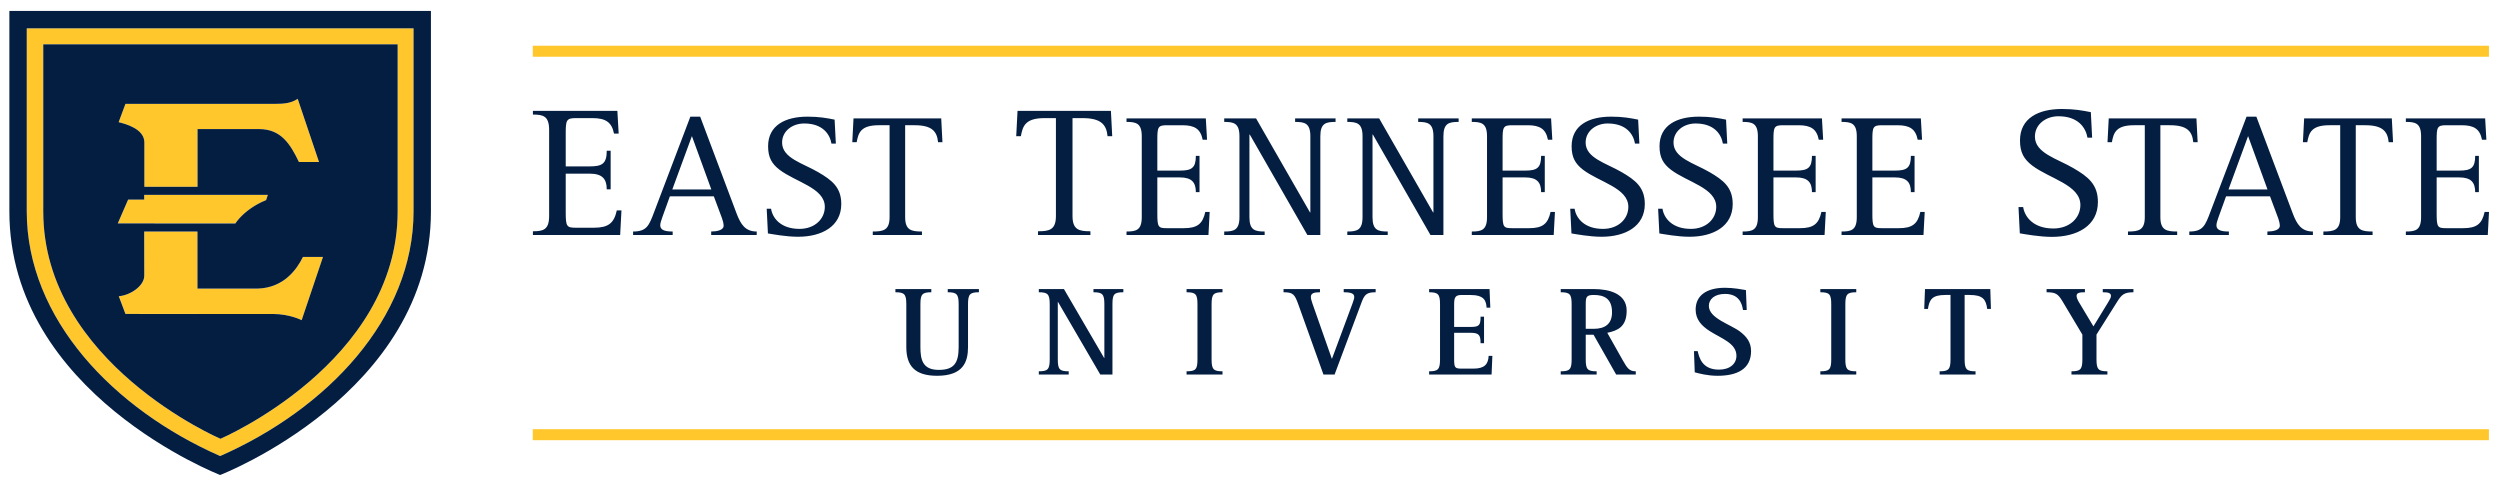 <?xml version="1.0" ?>
<svg xmlns:rdf="http://www.w3.org/1999/02/22-rdf-syntax-ns#" xmlns="http://www.w3.org/2000/svg" xmlns:cc="http://creativecommons.org/ns#" xmlns:dc="http://purl.org/dc/elements/1.1/" xml:space="preserve" viewBox="0 0 246.26 47.715">
	<g transform="matrix(1.25 0 0 -1.25 -261.49 903.4)">
		<g transform="matrix(.5 0 0 .5 154.19 352.16)">
			<path d="m4.002 4.277v36.078c0 21.141 17.142 38.973 38.1 48.189 20.959-9.216 38.1-27.048 38.1-48.189v-36.078h-76.199zm3.25 3.162h69.82v32.916c0 29.82-34.91 44.787-34.91 44.787s-34.91-14.967-34.91-44.787v-32.916zm96.443 0.275v2.16h385.38v-2.16h-385.38zm-46.319 10.451c-1.334 0.926-2.919 0.992-4.344 0.992l-29.59 0.006-1.344 3.607c1.269 0.309 5.039 1.274 5.07 3.947l0.002 8.783h10.471v-11.379l12.125 0.004c4.312 0 6.133 2.916 7.854 6.488h3.953l-4.197-12.449zm-30.223 18.926v0.926h-3.166l-2.043 4.699 23.168 0.002c0.901-1.329 2.365-2.662 4.209-3.711 0.615-0.349 1.236-0.645 1.848-0.889l0.334-1.027h-24.35zm0.004 7.219 0.012 8.727c-0.039 2.024-2.766 3.837-5.023 4.023l1.315 3.492 29.096 0.004c3.249 0 5.615 1.215 5.615 1.215l4.199-12.45h-3.943c-1.23 2.494-3.793 6.071-8.891 6.234h-11.895v-11.246h-10.484zm76.531 38.951v2.158h385.38v-2.158h-385.38z" transform="matrix(.8 0 0 -.8 111.02 740.08)" fill="#ffc72c"/>
			<path d="m0.576 0.848v39.508c0 35.878 41.525 51.922 41.525 51.922s41.527-16.044 41.527-51.922v-39.508h-83.053zm3.426 3.43h76.199v36.078c0 21.141-17.142 38.973-38.1 48.189-20.957-9.215-38.099-27.047-38.099-48.189v-36.078zm3.25 3.162v32.916c0 29.82 34.91 44.787 34.91 44.787s34.91-14.967 34.91-44.787v-32.916h-69.82zm50.127 10.727 4.199 12.449h-3.953c-1.72-3.572-3.541-6.488-7.854-6.488l-12.125-0.004v11.379h-10.473v-8.783c-0.031-2.674-3.803-3.639-5.07-3.948l1.344-3.607 29.59-0.006c1.425 0 3.009-0.066 4.342-0.992zm347.57 2.004c-4.626 0-8.264 1.8-8.264 6.209 0 2.35 0.77 3.671 2.387 4.918 3.415 2.609 9.512 3.822 9.512 7.787 0 2.534-2.091 4.629-5.324 4.629-3.929 0-5.656-2.278-5.951-4.225h-0.918l0.258 5.18c0.917 0.147 3.818 0.697 6.314 0.697 5.032 0 9.072-2.204 9.072-6.869 0-3.487-1.944-4.994-4.846-6.684-3.194-1.873-7.564-2.938-7.564-6.207 0-2.425 2.165-4.002 4.625-4.002 3.931 0 5.401 2.278 5.731 4.223h0.918l-0.256-5.031c-1.653-0.331-3.232-0.625-5.693-0.625zm-301.23 0.369v0.732c1.982 0 3.195 0.259 3.195 3.012v16.969c0 2.754-1.213 3.01-3.195 3.01v0.736h17.189l0.256-4.848h-0.918c-0.551 2.535-1.689 3.414-4.518 3.414h-3.525c-1.836 0-2.019-0.22-2.019-3.084v-7.566h4.736c2.46 0 3.344 1.03 3.344 3.086h0.771v-7.604h-0.771c0 2.535-0.884 3.086-3.344 3.086h-4.736v-6.428c0-2.681 0.11-3.084 2.019-3.084h3.231c2.609 0 3.821 0.807 4.262 3.047h0.918l-0.256-4.479h-16.639zm95.473 0-0.258 4.994h0.916c0.367-2.058 0.919-3.562 4.664-3.562h2.242v19.281c0 2.754-1.324 3.01-3.527 3.01v0.736h10.322v-0.736c-2.204 0-3.527-0.256-3.527-3.01v-19.281h1.982c3.6 0 4.702 1.249 4.922 3.562h0.92l-0.258-4.994h-18.398zm-64.455 1.143-7.139 18.797c-1 2.655-1.449 3.83-4.141 3.83v0.689h7.797v-0.689c-1.346 0-2.451-0.208-2.451-1.209 0-0.446 0.21-0.998 0.416-1.619l1.482-4.106h8.658l1.619 4.346c0.139 0.381 0.311 1 0.311 1.449 0 0.896-1.379 1.139-2.449 1.139v0.689h8.969v-0.689c-2.243 0-3.139-1.38-3.967-3.553l-7.174-19.074h-1.932zm23.076 0c-4.346 0-7.76 1.69-7.76 5.83 0 2.208 0.723 3.45 2.24 4.621 3.208 2.45 8.934 3.589 8.934 7.312 0 2.38-1.965 4.346-5 4.346-3.691 0-5.312-2.139-5.59-3.967h-0.861l0.242 4.863c0.863 0.139 3.585 0.656 5.932 0.656 4.725 0 8.52-2.071 8.52-6.451 0-3.276-1.828-4.691-4.553-6.277-3.001-1.759-7.106-2.757-7.106-5.826 0-2.277 2.033-3.762 4.346-3.762 3.69 0 5.071 2.139 5.381 3.967h0.863l-0.244-4.725c-1.551-0.311-3.033-0.588-5.344-0.588zm158.3 0c-4.344 0-7.76 1.69-7.76 5.83 0 2.208 0.725 3.45 2.242 4.621 3.209 2.45 8.932 3.589 8.932 7.312 0 2.38-1.966 4.346-5 4.346-3.691 0-5.31-2.139-5.586-3.967h-0.863l0.242 4.863c0.863 0.139 3.585 0.656 5.932 0.656 4.726 0 8.52-2.071 8.52-6.451 0-3.276-1.829-4.691-4.553-6.277-3-1.759-7.106-2.757-7.106-5.826 0-2.277 2.036-3.762 4.346-3.762 3.691 0 5.068 2.139 5.381 3.967h0.863l-0.244-4.725c-1.55-0.311-3.033-0.588-5.346-0.588zm17.316 0c-4.345 0-7.76 1.69-7.76 5.83 0 2.208 0.725 3.45 2.242 4.621 3.206 2.45 8.932 3.589 8.932 7.312 0 2.38-1.968 4.346-5 4.346-3.691 0-5.312-2.139-5.588-3.967h-0.861l0.24 4.863c0.863 0.139 3.589 0.656 5.934 0.656 4.724 0 8.52-2.071 8.52-6.451 0-3.276-1.831-4.691-4.555-6.277-3.001-1.759-7.106-2.757-7.106-5.826 0-2.277 2.036-3.762 4.348-3.762 3.69 0 5.07 2.139 5.381 3.967h0.859l-0.238-4.725c-1.552-0.311-3.036-0.588-5.348-0.588zm107.89 0-7.141 18.797c-0.999 2.655-1.447 3.83-4.137 3.83v0.689h7.793v-0.689c-1.345 0-2.449-0.208-2.449-1.209 0-0.446 0.207-0.998 0.414-1.619l1.482-4.106h8.658l1.623 4.346c0.136 0.381 0.309 1 0.309 1.449 0 0.896-1.381 1.139-2.449 1.139v0.689h8.967v-0.689c-2.243 0-3.135-1.38-3.965-3.553l-7.174-19.074h-1.932zm-274.44 0.346-0.242 4.691h0.863c0.344-1.933 0.863-3.348 4.381-3.348h2.103v18.109c0 2.586-1.244 2.828-3.312 2.828v0.688h9.691v-0.688c-2.07 0-3.311-0.242-3.311-2.828v-18.109h1.863c3.38 0 4.412 1.173 4.621 3.348h0.863l-0.242-4.691h-17.279zm53.785 0v0.689c1.863 0 3.002 0.241 3.002 2.828v15.936c0 2.586-1.139 2.828-3.002 2.828v0.688h16.141l0.24-4.551h-0.861c-0.517 2.379-1.585 3.207-4.24 3.207h-3.312c-1.722 0-1.897-0.206-1.897-2.894v-7.107h4.449c2.311 0 3.139 0.967 3.139 2.898h0.723v-7.141h-0.723c0 2.38-0.827 2.898-3.139 2.898h-4.449v-6.037c0-2.518 0.105-2.898 1.897-2.898h3.037c2.449 0 3.586 0.76 3.998 2.863h0.863l-0.242-4.207h-15.623zm19.248 0v0.689c1.861 0 3 0.241 3 2.828v15.936c0 2.586-1.139 2.828-3 2.828v0.688h7.965v-0.688c-1.896 0-3-0.242-3-2.828v-16.279h0.07l11.348 19.795h2.553v-19.451c0-2.587 1.104-2.828 3-2.828v-0.689h-7.969v0.689c1.863 0 3.002 0.241 3.002 2.828v15.004h-0.068l-10.625-18.521h-6.275zm24.248 0v0.689c1.863 0 3 0.241 3 2.828v15.936c0 2.586-1.137 2.828-3 2.828v0.688h7.965v-0.688c-1.896 0-2.998-0.242-2.998-2.828v-16.279h0.068l11.348 19.795h2.553v-19.451c0-2.587 1.102-2.828 2.998-2.828v-0.689h-7.967v0.689c1.864 0 3.002 0.241 3.002 2.828v15.004h-0.068l-10.623-18.521h-6.277zm24.523 0v0.689c1.864 0 3.002 0.241 3.002 2.828v15.936c0 2.586-1.138 2.828-3.002 2.828v0.688h16.141l0.242-4.551h-0.863c-0.516 2.379-1.584 3.207-4.24 3.207h-3.312c-1.724 0-1.897-0.206-1.897-2.894v-7.107h4.449c2.311 0 3.139 0.967 3.139 2.898h0.723v-7.141h-0.723c0 2.38-0.827 2.898-3.139 2.898h-4.449v-6.037c0-2.518 0.103-2.898 1.897-2.898h3.037c2.449 0 3.587 0.76 4 2.863h0.861l-0.242-4.207h-15.623zm53.361 0v0.689c1.863 0 3.002 0.241 3.002 2.828v15.936c0 2.586-1.139 2.828-3.002 2.828v0.688h16.141l0.24-4.551h-0.861c-0.517 2.379-1.584 3.207-4.24 3.207h-3.312c-1.722 0-1.897-0.206-1.897-2.894v-7.107h4.449c2.311 0 3.139 0.967 3.139 2.898h0.725v-7.141h-0.725c0 2.38-0.827 2.898-3.139 2.898h-4.449v-6.037c0-2.518 0.105-2.898 1.897-2.898h3.035c2.451 0 3.587 0.76 4 2.863h0.863l-0.242-4.207h-15.623zm19.488 0v0.689c1.864 0 3 0.241 3 2.828v15.936c0 2.586-1.136 2.828-3 2.828v0.688h16.141l0.24-4.551h-0.861c-0.517 2.379-1.586 3.207-4.242 3.207h-3.311c-1.724 0-1.897-0.206-1.897-2.894v-7.107h4.449c2.311 0 3.139 0.967 3.139 2.898h0.725v-7.141h-0.725c0 2.38-0.827 2.898-3.139 2.898h-4.449v-6.037c0-2.518 0.103-2.898 1.897-2.898h3.033c2.451 0 3.589 0.76 4.002 2.863h0.861l-0.24-4.207h-15.623zm52.637 0-0.244 4.691h0.863c0.344-1.933 0.863-3.348 4.381-3.348h2.103v18.109c0 2.586-1.242 2.828-3.312 2.828v0.688h9.693v-0.688c-2.07 0-3.311-0.242-3.311-2.828v-18.109h1.861c3.38 0 4.414 1.173 4.621 3.348h0.863l-0.242-4.691h-17.277zm38.494 0-0.242 4.691h0.861c0.343-1.933 0.863-3.348 4.379-3.348h2.107v18.109c0 2.586-1.244 2.828-3.314 2.828v0.688h9.693v-0.688c-2.07 0-3.311-0.242-3.311-2.828v-18.109h1.861c3.38 0 4.414 1.173 4.623 3.348h0.863l-0.246-4.691h-17.275zm20.039 0v0.689c1.864 0 3.002 0.241 3.002 2.828v15.936c0 2.586-1.138 2.828-3.002 2.828v0.688h16.141l0.242-4.551h-0.863c-0.517 2.379-1.585 3.207-4.242 3.207h-3.311c-1.724 0-1.897-0.206-1.897-2.894v-7.107h4.449c2.31 0 3.139 0.967 3.139 2.898h0.727v-7.141h-0.727c0 2.38-0.829 2.898-3.139 2.898h-4.449v-6.037c0-2.518 0.104-2.898 1.897-2.898h3.035c2.449 0 3.587 0.76 4 2.863h0.863l-0.24-4.207h-15.625zm-337.66 3.482 3.828 10.521h-7.691l3.863-10.521zm306.58 0 3.828 10.521h-7.691l3.863-10.521zm-414.48 11.582h24.35l-0.334 1.027c-0.613 0.244-1.232 0.54-1.846 0.889-1.846 1.049-3.31 2.382-4.211 3.711l-23.168-0.002 2.043-4.699h3.168l-0.002-0.926zm0.002 7.219h10.486v11.246h11.895c5.098-0.164 7.661-3.741 8.891-6.234h3.943l-4.199 12.449s-2.367-1.215-5.617-1.215l-29.094-0.004-1.315-3.492c2.257-0.186 4.985-2 5.023-4.023l-0.014-8.727zm311.43 11.082c-3.69 0-5.789 1.566-5.789 4.297 0 2.021 1.239 3.235 2.754 4.221 2.326 1.491 5.283 2.403 5.283 4.879 0 1.541-1.238 2.728-3.436 2.728-3.312 0-3.894-2.351-4.195-3.639h-0.736l0.154 4.17c0.858 0.228 2.501 0.682 4.498 0.682 3.842 0 6.598-1.315 6.598-4.877 0-1.72-0.886-2.83-2.125-3.793-1.894-1.465-6.191-2.628-6.191-5.104 0-1.315 1.139-2.352 3.186-2.352 2.68 0 3.336 1.796 3.537 3.16h0.734l-0.154-3.918c-0.756-0.126-2.423-0.455-4.117-0.455zm-163.44 0.252v0.633c1.77 0 2.148 0.38 2.148 2.35v8.441c0 3.69 1.667 5.662 6.064 5.662 5.206 0 6.092-2.805 6.092-5.662v-8.441c0-1.97 0.378-2.35 2.148-2.35v-0.633h-6.143v0.633c1.77 0 2.15 0.38 2.15 2.35v8.441c0 3.16-0.912 4.5-3.92 4.5-3.159 0-3.613-1.971-3.613-4.5v-8.441c0-1.97 0.38-2.35 2.148-2.35v-0.633h-7.076zm76.465 0v0.633c1.896 0 2.198 0.404 2.932 2.451l4.928 13.75h2.199l5.283-14.129c0.606-1.669 1.062-2.072 2.805-2.072v-0.633h-6.295v0.633c1.542 0 2.074 0.279 2.074 0.936 0 0.279-0.102 0.605-0.328 1.236l-4.045 10.896h-0.051l-3.816-10.871c-0.225-0.656-0.303-0.983-0.303-1.262 0-0.734 0.582-0.936 1.795-0.936v-0.633h-7.178zm-48.213 0.002v0.631c1.768 0 2.147 0.38 2.147 2.35v10.869c0 1.972-0.379 2.352-2.147 2.352v0.631h5.887v-0.631c-1.794 0-2.147-0.379-2.147-2.352v-11.299h0.049l8.316 14.281h2.402v-13.852c0-1.97 0.328-2.35 2.147-2.35v-0.631h-5.889v0.631c1.77 0 2.148 0.38 2.148 2.35v10.59h-0.051l-7.91-13.57h-4.953zm29.107 0v0.631c1.795 0 2.148 0.38 2.148 2.35v10.869c0 1.972-0.353 2.352-2.148 2.352v0.631h7.08v-0.631c-1.77 0-2.15-0.379-2.15-2.352v-10.869c0-1.97 0.38-2.35 2.15-2.35v-0.631h-7.08zm47.787 0v0.631c1.768 0 2.147 0.38 2.147 2.35v10.869c0 1.972-0.379 2.352-2.147 2.352v0.631h12.305l0.154-3.666h-0.734c-0.075 1.593-0.781 2.504-2.955 2.504h-2.326c-1.315 0-1.516-0.127-1.516-1.82v-5.232h3.311c1.643 0 1.895 0.531 1.895 2.049h0.684v-5.232h-0.684c0 1.669-0.252 2.022-1.895 2.022h-3.311v-4.475c0-1.415 0.277-1.818 1.516-1.818h1.617c2.83 0 3.159 1.135 3.262 2.5h0.732l-0.152-3.662h-11.902zm25.926 0v0.631c1.795 0 2.148 0.38 2.148 2.35v10.869c0 1.972-0.353 2.352-2.148 2.352v0.631h7.076v-0.631c-1.795 0-2.148-0.379-2.148-2.352v-4.854h1.541l4.447 7.836h3.869v-0.631c-1.316 0-1.696-0.659-2.606-2.25l-3.006-5.334c2.024-0.43 3.818-1.161 3.818-4.371 0-3.362-3.465-4.246-6.473-4.246h-6.519zm51.145 0v0.631c1.795 0 2.148 0.38 2.148 2.35v10.869c0 1.972-0.353 2.352-2.148 2.352v0.631h7.078v-0.631c-1.77 0-2.15-0.379-2.15-2.352v-10.869c0-1.97 0.38-2.35 2.15-2.35v-0.631h-7.078zm20.619 0-0.152 3.916h0.734c0.276-1.844 0.808-2.754 3.461-2.754h0.984v12.688c0 1.972-0.377 2.352-2.144 2.352v0.631h7.076v-0.631c-1.771 0-2.15-0.379-2.15-2.352v-12.688h0.963c2.654 0 3.234 0.884 3.486 2.754h0.732l-0.125-3.916h-12.865zm23.955 0v0.631c1.77 0 2.251 0.303 3.16 1.82l3.891 6.519v4.879c0 1.972-0.378 2.352-2.147 2.352v0.631h7.078v-0.631c-1.771 0-2.15-0.379-2.15-2.352v-4.879l4.043-6.42c0.911-1.466 1.416-1.92 3.236-1.92v-0.631h-6.043v0.631c1.062 0 1.619 0.127 1.619 0.732 0 0.329-0.278 0.758-0.557 1.238l-2.9 4.752-2.89-4.826c-0.278-0.481-0.43-0.886-0.43-1.19 0-0.631 0.683-0.707 1.643-0.707v-0.631h-7.582zm-89.199 1.162c2.022 0 3.588 0.706 3.588 3.412 0 2.299-1.364 3.26-3.639 3.26h-1.541v-4.854c0-1.44 0.152-1.818 1.592-1.818z" transform="matrix(.8 0 0 -.8 111.02 740.08)" fill="#041e42"/>
		</g>
	</g>
</svg>